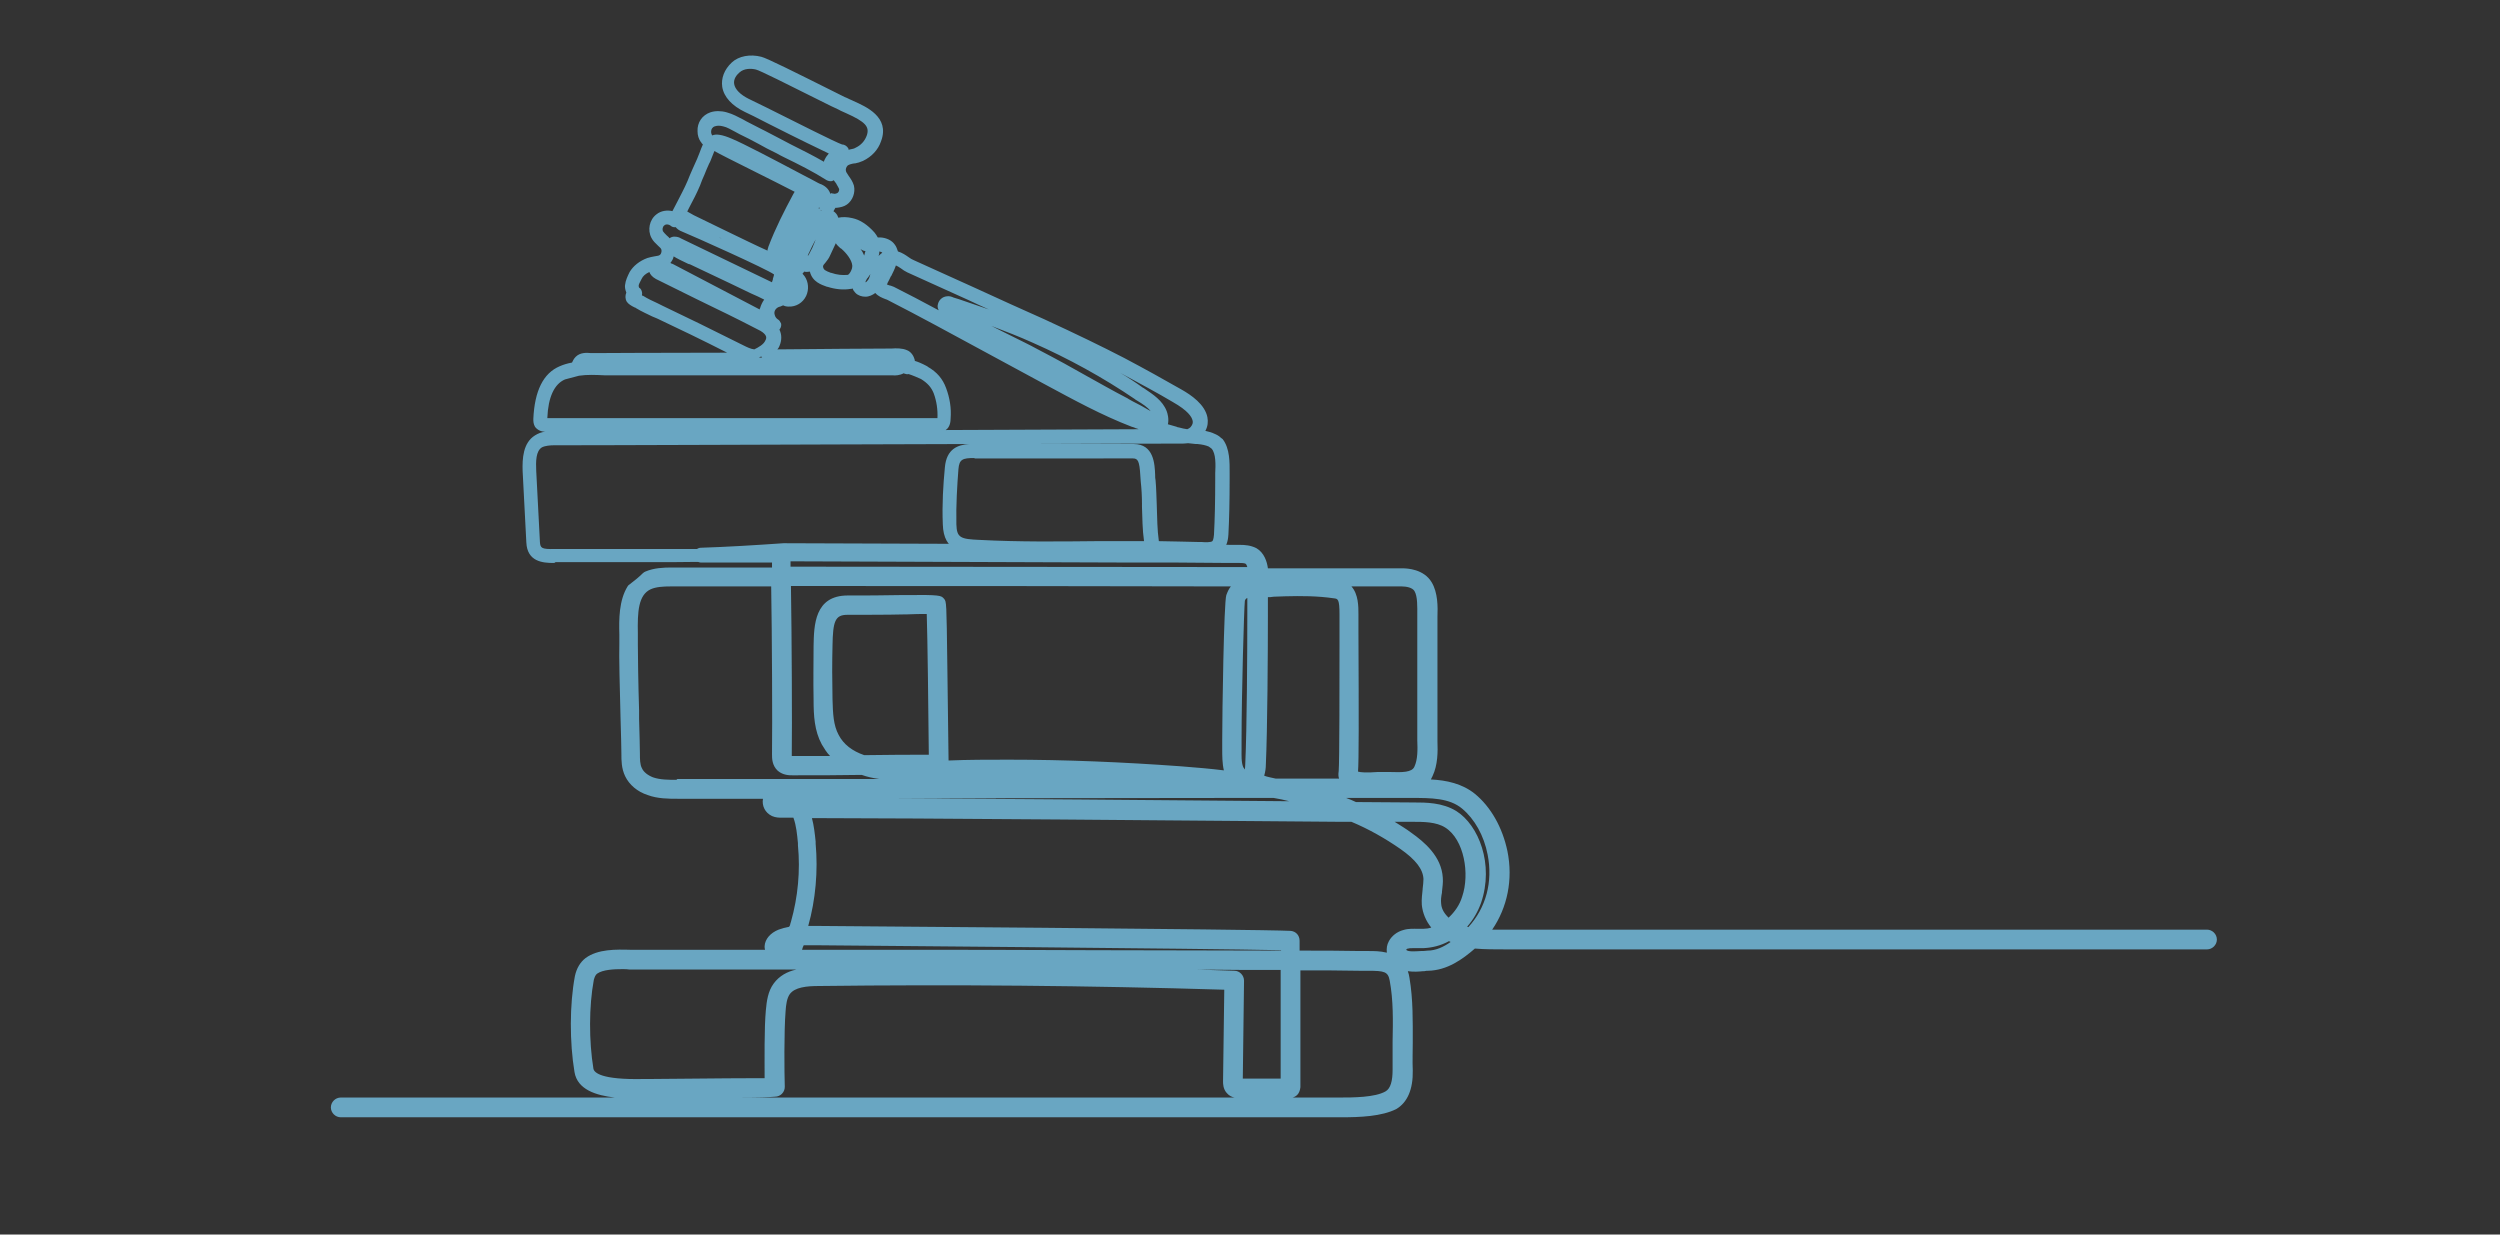<?xml version="1.0" encoding="utf-8"?>
<!-- Generator: Adobe Illustrator 27.4.1, SVG Export Plug-In . SVG Version: 6.00 Build 0)  -->
<svg version="1.1" id="_x2014_ÎÓÈ_x5F_1" xmlns="http://www.w3.org/2000/svg" xmlns:xlink="http://www.w3.org/1999/xlink"
	 x="0px" y="0px" viewBox="0 0 607.5 300" style="enable-background:new 0 0 607.5 300;" xml:space="preserve">
<rect x="0" y="0" width="607.5" height="300" fill="#333333" stroke="none"/>
<style type="text/css">
	.st0{fill:#FFFFFF;}
	.st1{fill:#69A6C2;}
</style>
<rect x="2718.9" y="-828.3" class="st0" width="2200" height="2200"/>
<path class="st1" d="M134.5,136.8c-2.6,0-6.4-0.3-6.6-5l-0.9-17.3c-0.1-3.1,0.1-6.9,3-8.7c0.8-0.5,1.6-0.8,2.5-0.9
	c-0.1,0-0.1,0-0.1,0c-1,0-1.9-0.5-2.4-1.2c-0.4-0.7-0.4-1.4-0.4-1.8c0,0,0-0.1,0-0.1c0.3-6.8,2.4-11.1,6.4-12.8
	c0.9-0.4,1.9-0.7,3-0.9c0.2-0.4,0.4-0.9,0.9-1.4c1.1-1.1,2.7-1,3.7-0.9c0.3,0,0.5,0,0.7,0c0.9,0,16.6-0.1,32.4-0.1
	c-6.1-3.1-11.7-5.8-17-8.3l-1.2-0.5c-1.2-0.6-2.6-1.2-3.9-2c0,0-0.1,0-0.1-0.1l-0.3-0.1c-0.8-0.4-1.5-0.8-1.9-1.4
	c-0.4-0.7-0.4-1.5-0.1-2.2c-0.3-0.7-0.4-1.5-0.3-1.9c0.1-1,0.6-2.1,1.1-3.1c0.9-1.5,2.4-2.7,4.3-3.4c0.6-0.2,1.2-0.3,1.7-0.4
	c0.8-0.1,1.2-0.2,1.4-0.4c0.4-0.4,0.4-1,0.3-1.3c-0.1-0.3-0.4-0.5-0.8-0.9l-0.1-0.1c-0.5-0.5-1.1-1-1.5-1.8c-1-1.9-0.5-4.4,1.2-5.7
	c1.1-0.9,2.6-1.1,3.9-0.8c0.4-0.8,0.8-1.5,1.2-2.3c0.7-1.4,1.7-3.2,2.5-5.1c0.7-1.8,1.5-3.5,2.3-5.3c0.2-0.5,0.4-1,0.6-1.5
	c0.2-0.6,0.5-1.3,0.8-2c-0.2-0.2-0.4-0.4-0.4-0.5c0,0,0-0.1-0.1-0.1c-0.5-0.7-0.8-1.6-0.8-2.6c-0.1-2.1,1.1-3.9,3.1-4.6
	c1.2-0.4,2.6-0.4,4,0c1.5,0.4,2.7,1.1,3.9,1.7c0.3,0.2,0.6,0.3,0.9,0.5c1.2,0.6,2.3,1.2,3.5,1.8l1,0.5c0.8,0.4,1.5,0.8,2.3,1.2
	c1.3,0.7,2.7,1.4,4,2.1c2.6,1.3,5.4,2.7,8,4.2c0.1-0.4,0.3-0.7,0.4-0.9c0.2-0.4,0.5-0.7,0.8-1.1c-2.5-1.2-6.9-3.3-14.4-7.1l-0.4-0.2
	c-2.5-1.3-4.7-2.4-5.6-2.8c-3.1-1.5-5.1-3.6-5.5-6.1c-0.3-2.1,0.5-4.2,2.3-5.9c1.7-1.6,4.5-2.1,7.2-1.4c1.3,0.3,7.9,3.6,18.9,9.1
	l0.8,0.4c0.4,0.2,0.8,0.4,1.1,0.5c0.4,0.2,0.8,0.4,1.3,0.6l0.2,0.1c3.1,1.4,9,3.9,6.8,9.8c-0.7,2.1-2.3,3.8-4.4,4.8
	c-0.7,0.3-1.3,0.5-1.9,0.6l-0.2,0c-0.7,0.1-1.3,0.3-1.6,0.5c-0.4,0.4-0.6,1-0.4,1.5c0.1,0.3,0.4,0.6,0.6,1c0.5,0.7,1,1.4,1.3,2.4
	c0.4,1.7-0.3,3.6-1.7,4.6c-0.7,0.5-1.6,0.7-2.5,0.8c0,0-0.2,0-0.3,0c-0.1,0.2-0.3,0.5-0.4,0.7c0,0,0,0.1-0.1,0.1
	c0.6,0.4,1,0.9,1.2,1.6c1-0.2,2.1-0.2,3.4,0.1c1.9,0.4,3.7,1.6,5.4,3.5c0.3,0.4,0.6,0.8,0.8,1.2c0.2,0,0.5,0,0.7,0
	c1.4,0.1,2.7,0.7,3.4,1.7c0.4,0.5,0.6,1.1,0.8,1.7c1,0.3,1.9,0.9,2.6,1.4c0.4,0.3,0.9,0.6,1.2,0.7l6.4,2.9c1.4,0.6,2.8,1.3,4.2,1.9
	c1.4,0.6,2.8,1.3,4.2,1.9c6.1,2.8,11.8,5.4,17,7.7c7.8,3.6,14,6.6,19.4,9.4c5.1,2.7,9.6,5.2,13.8,7.6c2.5,1.4,5.8,3.7,6.4,6.8
	c0.2,1.1,0.1,2.2-0.5,3.3c0.9,0.2,1.6,0.4,2.2,0.7c0.5,0.2,1.1,0.5,1.6,1c0.1,0.1,0.3,0.2,0.4,0.3c1.8,2.3,1.7,5.8,1.7,8.3
	c0,0.5,0,0.9,0,1.3c0,5.6-0.1,9.8-0.3,13.6c-0.1,1.8-0.6,3.1-1.5,3.9c-1.4,1.3-3.3,1.2-5.1,1.1c-0.3,0-0.6,0-0.9,0
	c-2.8-0.1-5.7-0.2-8.8-0.2c0,0.1-0.1,0.3-0.2,0.4c-0.2,0.3-0.5,0.4-0.9,0.4l-0.9,0c-0.1,0-0.2,0-0.3,0h-4.6l-111.9,1.1H135
	C134.8,136.8,134.6,136.8,134.5,136.8z M235.5,107.9c-20.3,0.1-43.3,0.1-62.1,0.2c-22,0.1-38.5,0.1-38.7,0.1c-1,0-2.2,0.1-3,0.5
	c-1.5,0.9-1.5,3.4-1.4,5.7l0.9,17.3c0.1,1.5,0.4,1.8,3.7,1.7h97.2c-1.7-0.9-2.9-2.6-3-6c-0.2-4.9,0.1-9.6,0.5-13.8
	C230,109,232.8,108.1,235.5,107.9z M291,131.7c0.1,0,0.3,0,0.5,0c0.1,0,0.3,0,0.4,0c1,0.1,2.4,0.1,2.7-0.2c0.1-0.1,0.3-0.4,0.4-1.6
	c0.2-3.8,0.3-8,0.3-13.5c0-0.2,0-0.4,0-0.7c0-0.2,0-0.3,0-0.5c0-0.1,0-0.2,0-0.2c0.1-2,0.2-4.8-0.9-6c-0.1-0.1-0.4-0.3-0.7-0.5
	c-0.7-0.3-1.6-0.5-2.7-0.6l-0.4,0c-0.6-0.1-1.2-0.1-1.9-0.2c-0.7,0.1-1.4,0.1-2.1,0.1l-0.2,0c-0.3,0-0.6,0-0.8,0
	c-0.7,0-16.2,0-37,0.1c1.5,0,3,0,4.5,0l22.4,0c4.9,0,5.1,4.9,5.2,7.5c0,0.5,0,0.9,0.1,1.3c0.2,2.1,0.2,4.2,0.3,6.2l0,0.1
	c0.1,2.8,0.1,5.7,0.5,8.5C285.3,131.6,288.3,131.6,291,131.7C291,131.7,291,131.7,291,131.7z M236.8,111.3c-2.9,0-3.7,0.3-3.9,2.7
	c-0.3,3.9-0.6,8.6-0.5,13.4c0.1,3.3,1,3.6,5.7,3.8c9.5,0.5,19.1,0.4,28.3,0.3c3.8,0,7.7,0,11.6,0c-0.4-2.8-0.4-5.6-0.5-8.3l0-0.8
	c0-1.8-0.1-3.6-0.3-5.4c0-0.5-0.1-0.9-0.1-1.4c-0.2-3.6-0.6-4.2-1.8-4.2H260c-6.6,0-14.1,0-21.3,0H236.8z M225.3,89
	c0,0,0.1,0,0.1,0.1c2.3,1.3,3.7,3,4.5,5.2c0.9,2.4,1.3,4.9,1.1,7.4c0,0.6-0.1,2.1-1.2,2.8l46.9-0.2c-0.2-0.1-0.3-0.1-0.5-0.2
	c0,0-0.1,0-0.1,0c-0.4-0.2-0.7-0.3-1.1-0.4c-7.3-2.8-14.2-6.6-20.9-10.2l-26.8-14.5c-3.9-2.1-7.9-4.2-11.6-6.1
	c-0.1,0-0.1-0.1-0.2-0.1l-0.3-0.1c-0.8-0.3-1.8-0.7-2.5-1.5c-0.7,0.5-1.5,0.9-2.4,0.9c-0.9,0-1.8-0.3-2.4-0.9
	c-0.3-0.3-0.6-0.7-0.7-1.1c-0.2,0.1-0.4,0.1-0.5,0.1c-1.8,0.3-3.7,0.1-5.6-0.5c0,0-0.1,0-0.1,0c-1.4-0.5-3.6-1.2-4.2-3.7
	c-0.5,0.1-1,0.1-1.4,0c-0.1,0.1-0.1,0.2-0.2,0.3c-0.1,0.1-0.1,0.1-0.2,0.2c0.2,0.2,0.3,0.4,0.5,0.6c1,1.4,1.1,3.3,0.4,4.8
	c-0.8,1.7-2.5,2.7-4.3,2.6c-0.5,0-0.9-0.1-1.3-0.3c-0.2,0.1-0.5,0.2-0.7,0.3c-0.7,0.1-1.3,0.7-1.4,1.3c-0.1,0.6,0.2,1.4,0.8,1.8
	c0.4,0.2,0.6,0.6,0.8,1c0.1,0.4,0,0.9-0.2,1.2c-0.1,0.1-0.1,0.2-0.2,0.3c0.6,1.2,0.6,2.6,0,4c-0.1,0.3-0.3,0.6-0.5,0.8
	c8.4-0.1,24.7-0.2,26.8-0.2c0.1,0,0.2,0,0.3,0c0.2,0,0.4,0,0.6,0c1.2-0.1,2.7-0.1,3.8,0.4c0.8,0.3,1.5,1.1,1.8,2.1
	c0.1,0.2,0.1,0.4,0.1,0.5C223,87.9,224,88.3,225.3,89L225.3,89z M283.8,103.1c0.6,0.2,1.5,0.4,2.1,0.6l0.2,0.1
	c0.2,0,0.3,0.1,0.5,0.1c0.6,0.2,1.3,0.3,1.9,0.4c0.3-0.1,0.6-0.3,0.8-0.5c0.6-0.7,0.6-1.2,0.5-1.6c-0.2-0.9-1.1-2.4-4.8-4.5
	c-3.7-2.2-7.8-4.4-12.8-7.1c1.9,1.1,3.7,2.3,5.5,3.6l0.2,0.1c0.1,0.1,0.2,0.1,0.3,0.2c1.9,1.3,4.3,2.8,5.3,5.4
	C283.7,100.4,284.1,101.8,283.8,103.1z M132.9,102.2L132.9,102.2L132.9,102.2z M140.7,91.3c-1.5,0.4-3.1,0.8-3.4,0.9
	c-2.6,1.1-4.1,4.3-4.3,9.4c9.2,0,79.4,0,94.8,0c0,0,0,0,0,0c0.1-2-0.2-4.1-0.9-6c-0.6-1.5-1.5-2.5-3.1-3.5c-0.4-0.2-2.3-1-3-1.2
	c-0.3,0.1-0.7,0-1-0.1c-0.1,0-0.1-0.1-0.2-0.1c-0.9,0.5-2.1,0.6-2.7,0.5c-1.9,0-24.9,0-40,0c-7.1,0-12.6,0-14,0h-13.4
	c-0.6,0-1.2,0-1.8,0l-0.8,0C144.8,91.1,142.7,91,140.7,91.3z M240.9,79.2c1.4,0.7,2.8,1.4,4.2,2.1c2.8,1.4,5.1,2.5,7.1,3.6
	c4.6,2.4,8.6,4.6,12.1,6.6c2.9,1.6,6.2,3.5,9.7,5.3l0.3,0.2c0.3,0.2,0.6,0.3,0.9,0.5c1.4,0.7,2.9,1.5,4.4,2.4
	c-0.8-1-1.9-1.7-3.2-2.5c-0.2-0.1-0.3-0.2-0.5-0.3l-0.1-0.1c-7.8-5.3-16.2-9.9-24.8-13.7C247.7,81.8,244.3,80.5,240.9,79.2z
	 M184.4,86.9h0.8c-0.1-0.1-0.2-0.2-0.2-0.3C184.8,86.7,184.6,86.8,184.4,86.9z M156,71.8c0.1,0,0.2,0.1,0.3,0.1
	c1.1,0.7,2.4,1.3,3.5,1.8c0.4,0.2,0.8,0.4,1.2,0.6c5.7,2.7,11.8,5.7,19.4,9.5c1.2,0.6,2,1,2.9,1.1c1-0.5,2.3-1.2,2.7-2.2
	c0-0.1,0.1-0.1,0.1-0.2c0.2-0.5,0.2-1.2-1.3-2.1c-1.9-1-6.6-3.4-11.6-5.8l-4.1-2c-4.2-2.1-7.9-3.9-9.7-4.8c-0.9-0.5-1.4-1.1-1.6-1.7
	c-0.9,0.4-1.6,1-1.9,1.7c-0.5,0.9-0.7,1.4-0.7,1.6c0,0.1,0,0.3,0.1,0.5c0.2,0.1,0.4,0.3,0.5,0.5c0.2,0.4,0.3,0.8,0.2,1.3
	C156,71.7,156,71.8,156,71.8z M188.1,78.3L188.1,78.3C188.1,78.3,188.1,78.3,188.1,78.3z M183.4,77.2c0.7,0.3,1.3,0.7,1.8,0.9
	c0,0,0,0,0,0L183.4,77.2C183.4,77.2,183.4,77.2,183.4,77.2C183.4,77.2,183.4,77.2,183.4,77.2z M215.5,69.1c0.2,0.1,0.4,0.2,0.8,0.3
	l0.1,0c0.3,0.1,0.5,0.2,0.8,0.3c3.2,1.6,7,3.6,10.9,5.7c-0.3-0.6-0.3-1.1-0.2-1.4c0.2-1.1,1.1-1.9,2.2-2c0.6-0.1,1.2,0.1,1.6,0.3
	l1.3,0.4c2.4,0.8,4.9,1.7,7.3,2.5c-1.6-0.7-3.3-1.5-5-2.3c-1.4-0.6-2.8-1.3-4.2-1.9c-1.4-0.6-2.8-1.3-4.2-1.9l-6.4-2.9
	c-0.6-0.3-1.1-0.6-1.6-1c-0.4-0.3-0.8-0.5-1.2-0.7c-0.3,0.9-0.7,1.7-1.1,2.5c0,0,0,0.1-0.1,0.1c-0.3,0.7-0.6,1.2-0.8,1.6
	C215.6,69,215.6,69,215.5,69.1z M162.9,63.9c0.1,0.1,0.3,0.1,0.4,0.2l0.1,0l21.2,11.1c0-0.1,0-0.2,0.1-0.3c0.2-0.7,0.5-1.4,1-2.1
	c-1-0.5-2-1-3.2-1.5c-1.6-0.8-3.4-1.6-5.2-2.5c-3.8-1.8-8.4-4-9.7-4.6c0,0,0,0-0.1,0c-0.1,0-0.2-0.1-0.3-0.1
	c-1.5-0.7-2.7-1.3-3.5-1.8C163.6,62.9,163.3,63.4,162.9,63.9z M154.2,71.9C154.2,71.9,154.2,71.9,154.2,71.9
	C154.2,71.9,154.2,71.9,154.2,71.9z M154.9,71.3L154.9,71.3L154.9,71.3z M210.4,68.8L210.4,68.8L210.4,68.8z M211.5,66.6
	c-0.3,0.4-0.5,0.8-0.8,1.1c-0.2,0.3-0.4,0.7-0.4,0.9c0.1,0,0.3-0.1,0.3-0.2C211.1,68,211.3,67.4,211.5,66.6z M163.9,57.5
	c0.8,0,1.4,0.3,1.5,0.4l22.2,10.7c0-0.2,0.1-0.4,0.2-0.6l0-0.2c0.1-0.3,0.3-1,0.3-1.1c-1.7-1.3-19.6-9.3-22.3-10.4
	c-0.8-0.3-1.3-0.7-1.6-1.1c-0.5,0.1-1-0.1-1.3-0.4c-0.4-0.3-1.1-0.4-1.5,0c-0.4,0.3-0.5,1-0.3,1.4c0.2,0.3,0.5,0.6,0.8,0.9
	c0,0,0.1,0.1,0.1,0.1c0.2,0.2,0.5,0.4,0.7,0.7C163.1,57.6,163.5,57.5,163.9,57.5z M201.9,66.3c0.1,0,0.1,0,0.1,0
	c1.4,0.5,2.7,0.6,3.9,0.5c0,0,0.1,0,0.1,0c0.4-0.1,1.2-1.4,1.1-2.3c-0.1-1.3-1.4-3-2.7-4.1l-0.2-0.1c0,0-0.1-0.1-0.1-0.1
	c-0.3-0.3-0.7-0.6-1-1.1c0,0,0,0,0,0c0,0,0,0,0,0c-0.5,1.1-1,2.1-1.4,3c-0.3,0.7-0.7,1.2-1.1,1.7c-0.2,0.2-0.3,0.4-0.5,0.6
	c-0.1,0.2-0.1,0.3-0.1,0.4C200.1,65.6,200.6,65.8,201.9,66.3z M213.7,61.1c0,0.4-0.1,0.8-0.2,1.1c0.1-0.1,0.2-0.2,0.3-0.3
	c0,0,0,0,0,0c0.2-0.2,0.4-0.3,0.6-0.5c0,0,0,0,0,0C214.3,61.3,214.1,61.2,213.7,61.1z M209.1,60.5c0.4,0.5,0.7,1.1,0.9,1.6
	c0.1-0.4,0.2-0.7,0.3-1.1C209.9,61,209.5,60.8,209.1,60.5z M198.2,58.2c-0.6,1.1-1.1,2.1-1.6,3.2c-0.1,0.2-0.3,0.5-0.3,0.8
	c0.2-0.2,0.4-0.6,0.7-1.2c0.3-0.5,0.5-1,0.7-1.5C197.9,59,198.1,58.6,198.2,58.2z M168.6,52.3C168.6,52.3,168.6,52.3,168.6,52.3
	c0.6,0.3,3.7,1.8,7.4,3.6l5.8,2.8c1.6,0.8,3.2,1.5,4.7,2.2c0-0.4,0.2-0.7,0.2-0.9c1.7-4.5,3.9-8.8,6.1-12.9l0.3-0.5
	c-2.1-1.1-6.5-3.3-9.5-4.8c-5.6-2.8-8.8-4.4-10-5.1c-0.2,0.5-0.4,1-0.6,1.5c-0.2,0.5-0.4,1.1-0.7,1.6c-0.4,0.9-0.8,1.8-1.1,2.6
	c-0.4,0.9-0.8,1.8-1.1,2.7c-0.8,1.9-1.7,3.6-2.6,5.3l-0.2,0.4c-0.1,0.2-0.2,0.4-0.3,0.6C167.5,51.7,168.1,52,168.6,52.3
	C168.6,52.2,168.6,52.2,168.6,52.3z M174.7,57.7c0.2,0.1,0.5,0.2,0.7,0.3l-0.4-0.2C174.9,57.8,174.8,57.7,174.7,57.7
	C174.7,57.7,174.7,57.7,174.7,57.7C174.7,57.7,174.7,57.7,174.7,57.7z M168.7,52.3C168.7,52.3,168.7,52.3,168.7,52.3
	C168.7,52.3,168.7,52.3,168.7,52.3z M168.1,52.1C168.1,52.1,168.1,52.1,168.1,52.1C168.1,52.1,168.1,52.1,168.1,52.1z M168.1,52.1
	C168.1,52.1,168.1,52.1,168.1,52.1C168.1,52.1,168.1,52.1,168.1,52.1z M199.4,51c0.1,0.1,0.1,0.2,0.1,0.3c0-0.1,0.1-0.1,0.1-0.2
	c0,0,0,0,0,0C199.5,51.1,199.5,51.1,199.4,51z M198.9,50.6c0.1,0,0.2,0.1,0.3,0.2c-0.1-0.1-0.1-0.3-0.1-0.4
	C199,50.4,199,50.5,198.9,50.6z M202.2,47c0.2,0,0.5,0.1,0.6,0.1c0.2,0,0.5-0.1,0.7-0.2c0.3-0.2,0.5-0.7,0.4-1
	c-0.1-0.3-0.4-0.7-0.6-1.1l-0.1-0.2c-0.2-0.3-0.4-0.5-0.6-0.8c-0.1,0.1-0.3,0.1-0.4,0.2c-0.4,0.1-0.9,0-1.3-0.2
	c-3.3-2.1-6.9-3.9-10.4-5.6c-0.6-0.3-1.2-0.6-1.7-0.9c-0.8-0.4-1.6-0.8-2.4-1.2c-0.7-0.4-1.5-0.8-2.2-1.2c-1.5-0.8-3-1.6-4.5-2.3
	l-1.1-0.6c-1-0.5-1.9-1.1-2.9-1.3c-0.8-0.2-1.4-0.2-2,0c-0.6,0.2-0.9,0.7-0.9,1.3c0,0.4,0.1,0.6,0.2,0.8c0,0,0,0.1,0.1,0.1
	c0,0,0,0,0,0c0.9-0.4,2.4-0.2,4.7,0.8c2.9,1.2,10.3,5.1,17.1,8.7l2.3,1.2c1.1,0.6,2.2,1.2,2.4,1.2c1.1,0.5,1.9,1.3,2.2,2.4
	C201.8,46.9,202,46.9,202.2,47z M201.4,42.7C201.4,42.7,201.4,42.7,201.4,42.7C201.4,42.7,201.4,42.7,201.4,42.7z M204.6,35.1
	c0.6,0,1.2,0.4,1.5,0.9c0.1,0.1,0.1,0.2,0.1,0.4c0.1,0,0.3-0.1,0.4-0.1c0.6-0.1,1-0.2,1.3-0.4c1.3-0.6,2.2-1.6,2.7-2.9
	c0.8-2.2-0.3-3.4-5-5.5c-0.6-0.3-1.2-0.5-1.7-0.8l-0.4-0.2c-0.4-0.2-0.9-0.4-1.5-0.7l-0.2-0.1c-11.2-5.6-17.2-8.6-18.1-8.8
	c-1.2-0.3-2.9-0.3-4,0.7c-0.7,0.6-1.5,1.6-1.3,2.8c0.2,1.3,1.5,2.6,3.5,3.6c0.8,0.4,2.3,1.1,4.3,2.1l2,1
	C193.2,29.6,203.1,34.6,204.6,35.1z"/>
<path class="st1" d="M325.9,271.5H82.8c-1.3,0-2.4-1.1-2.4-2.4s1.1-2.4,2.4-2.4h66.6c-4.5-0.5-9.1-1.9-9.8-6.2
	c-1.2-7.2-1.2-16.4,0.1-23.3c0.4-1.9,1.3-3.4,2.6-4.4c3-2.2,7.4-2.1,11-2c0.7,0,1.3,0,1.9,0c4.7,0,9.5,0,14.1,0h16.6
	c-0.1-0.3-0.1-0.6-0.1-0.9c0.1-1.7,1.4-3.2,3.4-4c0.8-0.3,1.6-0.5,2.6-0.7c0-0.1,0-0.2,0.1-0.2l0.1-0.3c0.1-0.3,0.1-0.5,0.2-0.7
	c1.7-6,2.3-12.4,1.7-18.6l0-0.5c-0.2-2.1-0.4-4.3-1.1-6.2c-0.7,0-1.2,0-1.7,0l-1,0c-0.7,0-1.6,0-2.5-0.4c-1.7-0.8-2.5-2.5-2.2-4.2
	h-20.7c-2.2,0-4.9,0-7.3-0.9c-2.5-0.8-4.5-2.5-5.5-4.6c-0.9-1.9-0.9-3.8-0.9-5.4c0-1.6-0.1-4.8-0.2-8.4c-0.2-7.4-0.4-15.6-0.3-18.3
	c0-0.5,0-1,0-1.5c0-0.3,0-0.6,0-0.9c-0.1-3.6-0.1-8.2,2-11.6c0.1-0.2,0.3-0.4,0.5-0.5c1.3-1,2.3-1.8,3.2-2.7
	c0.2-0.2,0.4-0.3,0.6-0.4c2.1-0.9,4.4-1,6.5-1h24.3c0-0.5,0-0.9,0-1.2c-6,0-11.7,0-17.2,0c-1,0-1.8-0.8-1.8-1.8s0.8-1.8,1.7-1.8
	c6.3-0.2,12.9-0.6,20.1-1.1c0,0,0.1,0,0.1,0c29.2,0.1,62.2,0.2,84.6,0.3l10.9,0c9.1,0.1,15,0.1,15.3,0.1c1.2,0,2.6,0.1,4,0.8
	c1.9,1.1,2.6,3.3,2.8,4.9h6.8c15.2,0,25.3,0,25.9,0c1.2,0,5.2,0.2,7.1,3.4c1.5,2.5,1.5,5.9,1.4,8.4v28.6c0,0.2,0,0.5,0,0.8
	c0,0.3,0,0.6,0,0.8c0.1,2.5,0.1,5.8-1.2,8.5c-0.1,0.3-0.3,0.5-0.4,0.8c3.8,0.2,7.6,1,10.7,3.5c3.9,3.2,6.7,8.2,7.9,13.9
	c1.4,6.9,0,13.7-3.7,19.1c1.2,0,2.3,0,3.5,0h169.9c0.1,0,0.2,0,0.3,0c1.3,0,2.4,1.1,2.4,2.4c0,1.3-1.1,2.4-2.4,2.4H365.9
	c-2.7,0-5.1,0-7.5-0.2c-3,2.6-6.7,5.3-11.4,5.4c-0.2,0-0.6,0-0.9,0.1l-0.3,0c-1,0.1-2.3,0.2-3.7,0c0.2,0.5,0.3,1,0.4,1.6
	c0.9,5.3,0.8,10.6,0.8,15.8c0,2.1-0.1,4.4,0,6.7c0.1,4.6-1.3,7.8-4,9.4C335.7,271.3,330.5,271.5,325.9,271.5z M314.1,266.7h11.4
	c3.2,0,8.6,0,11.2-1.5c1.2-0.7,1.7-2.5,1.7-5.2c0-2.4,0-4.8,0-6.9c0.1-4.9,0.2-10-0.7-14.8c-0.4-2.2-1.3-2.4-5.2-2.4c0,0,0,0,0,0
	c-0.7,0-1.3,0-2,0c-4.7-0.1-9.5-0.1-14.1-0.1H316v13.5c0,2.6,0,4.9,0,6.8c0,1.5,0,2.7,0,3.8c0,0.8,0,1.5,0,2.1c0,0.5,0,0.9,0,1.2
	v0.9c0,0,0,0.1,0,0.1C315.8,266,314.8,266.5,314.1,266.7z M179,266.7h121c-0.6-0.1-1.3-0.4-1.9-1.1c-0.9-1-0.9-2.3-0.9-2.8l0.3-22.3
	c-32.8-1-65.9-1.3-98.5-0.9c-3,0-5.9,0.3-7.1,2c-0.7,1-0.9,2.6-1,4.1c-0.4,4.9-0.3,15.2-0.2,18.2l0,0.2c0,0.6-0.2,1.2-0.7,1.7
	c-0.4,0.4-1,0.7-1.7,0.7l0,0C187.6,266.6,183.8,266.7,179,266.7z M302,263.1L302,263.1L302,263.1z M151.2,235.5
	c-1.9,0-4.7,0.1-6.1,1.1c-0.4,0.3-0.6,0.8-0.8,1.5c-1.2,6.4-1.2,14.9-0.1,21.6c0.2,1,2,2.7,12,2.5h1.3c4,0,18.3-0.2,26-0.2l2.3,0
	c0-4.5-0.1-12.2,0.3-16.5c0.2-2.2,0.5-4.6,1.9-6.5c1.4-1.9,3.3-2.9,5.5-3.4h-24.4c-4.5,0-9.2,0-13.9,0h-0.1c-0.3,0-0.8,0-1.2,0
	c-0.3,0-0.6,0-0.9,0C152.5,235.5,151.9,235.5,151.2,235.5z M300,235.9c1.2,0,2.3,1.1,2.3,2.4l-0.3,23.8l9.2,0c0-3.8,0-12.6,0-26.4
	h-0.4c-6.3,0-12.8,0-19.9-0.1C293.9,235.7,297,235.8,300,235.9C300,235.9,300,235.9,300,235.9z M332.5,231.1c1.3,0,2.9,0,4.5,0.4
	c-0.1-1,0-1.9,0.5-2.8c0.7-1.3,2-2.3,3.5-2.7c1.3-0.4,2.5-0.3,3.6-0.3l0.1,0c0.5,0,0.9,0,1.2,0c0.6,0,1.3-0.1,1.9-0.3
	c-1.3-1.6-2.1-3.5-2.3-5.5c-0.1-1.4,0.1-2.7,0.2-3.8l0-0.1c0.1-0.9,0.2-1.7,0.2-2.4c-0.1-2.4-1.9-4.7-5.6-7.3
	c-3.6-2.5-7.6-4.8-11.9-6.6l-2.6,0c-34.5-0.3-104.8-0.9-128.5-0.9c0.5,1.9,0.7,3.8,0.9,5.7l0,0.5c0.6,6.6,0,13.6-1.8,20
	c0,0,0,0,0.1,0l2,0c0.9,0,107.2,0.8,115.1,1.2c1.3,0.1,2.2,1.1,2.2,2.4v2.4h0.5c4.7,0,9.5,0,14.2,0.1H332.5
	C332.5,231.1,332.5,231.1,332.5,231.1z M341.7,230.8c0.4,0.5,2,0.4,3.6,0.3l0.5,0c0.4,0,0.8-0.1,1.1-0.1h0c2,0,3.9-0.9,5.6-2.1
	c-0.1-0.1-0.3-0.1-0.4-0.2c-2,1.1-4.1,1.6-6.2,1.7c0,0,0,0,0,0c-0.5,0-1,0-1.5,0c0,0-0.1,0-0.1,0c-0.3,0-0.6,0-0.9,0
	c-0.5,0-0.9,0-1.2,0.1C342,230.5,341.8,230.6,341.7,230.8z M194.9,230.8l20.9,0c15.9,0,32.5,0,50.6,0.1c17.9,0,31.6,0.1,44.5,0.1
	h0.4v-0.1c-17.3-0.4-111.8-1.2-112.6-1.2h-1c-0.1,0-0.2,0-0.3,0c-0.7,0-1.4,0-2.1,0C195.1,230.1,195,230.4,194.9,230.8z
	 M356.5,225.2c0.1,0,0.2,0,0.3,0.1c4.3-4.7,6-11,4.7-17.6c-0.9-4.7-3.2-8.7-6.2-11.2c-3.1-2.6-7.6-2.6-12.3-2.6l-15.9,0
	c0.8,0.3,1.6,0.6,2.4,1l14,0.1c3,0,7,0,10.4,2.1c5.4,3.4,9.2,12.9,6,22.3C359.1,221.6,358,223.5,356.5,225.2z M350.2,219.6
	c0.1,1.5,1,2.6,1.8,3.4c1.5-1.4,2.7-3.1,3.3-5.1c1.9-5.5,0.5-13.9-4.1-16.8c-2.2-1.4-5.3-1.4-7.9-1.4l-2.8,0c-0.5,0-1,0-1.6,0
	c1.4,0.9,2.8,1.7,4.1,2.7c3.1,2.2,7.3,5.7,7.6,10.9c0.1,1.2-0.1,2.3-0.2,3.4l0,0.2C350.2,217.9,350.1,218.7,350.2,219.6
	C350.2,219.5,350.2,219.5,350.2,219.6z M189.5,195C189.5,195,189.5,195,189.5,195C189.5,195,189.5,195,189.5,195z M217.9,194
	c24.8,0.1,61.9,0.4,95.4,0.7c-1.2-0.3-2.5-0.6-3.8-0.8l-9.4,0C275.3,193.9,244.1,194,217.9,194z M164.7,189.3c2.1,0,22.5,0,49,0
	c-1.5-0.2-2.9-0.5-4.3-1c-5.3,0.1-11,0.1-16.8,0.1c0,0,0,0,0,0c-0.8,0-2.3,0-3.6-1.1c-1.4-1.3-1.4-3-1.4-4c0.1-7.1,0-29.3-0.2-40.8
	h-11.7c-5.4,0-9.3,0-11.3,0l-1.4,0c-1.8,0-3.6,0.1-4.9,0.7c-3,1.4-3.2,5.5-3.1,10.7l0,1c0,0.6,0,1.2,0,1.7c0,2.4,0.1,9.7,0.3,16
	l0,2.1c0.1,3.7,0.2,6.8,0.2,8.5c0,1.2,0,2.6,0.5,3.5c0.4,0.9,1.4,1.7,2.7,2.2c1.7,0.6,3.9,0.6,5.7,0.6
	C164.5,189.3,164.6,189.3,164.7,189.3z M310,189.2h3c4.5,0,8.7,0,12.4,0c-0.2-0.5-0.2-1.1-0.1-1.8c0.2-1.7,0.2-23.5,0.2-31.8l0-6.3
	c0-3.7-0.4-3.8-1.3-3.9c-4-0.6-8.1-0.6-11.9-0.5c-0.9,0-1.9,0.1-2.8,0.1l-0.8,0.1c-0.2,0-0.4,0-0.6,0c0,1,0,2.4,0,4.2
	c0,9-0.1,27.9-0.5,36.6c0,0.6-0.1,1.6-0.4,2.6C308,188.8,309.1,189,310,189.2z M330,187.5c0.6,0.2,2.2,0.3,4.7,0.1
	c0.1,0,0.1,0,0.2,0h0.2c0.7,0,1.5,0,2.2,0l0.5,0c3,0.1,5.3,0.1,5.9-1.3c0.8-1.7,0.8-4.1,0.7-6.4c0-0.5,0-1.1,0-1.7v-28.7
	c0-2,0.1-4.6-0.7-5.9c-0.5-0.8-1.9-1.1-3.1-1.1l-12.2,0c1.7,1.9,1.7,4.9,1.7,6.7v4C330.2,175,330.2,185,330,187.5z M245,184.6
	c14,0,28,0.6,41.8,1.6c3.9,0.3,7.4,0.6,10.6,1c-0.4-1.7-0.4-3.6-0.4-5.2c0-0.8,0-1.5,0-2.1c0,0,0-0.1,0-0.1c0-6.5,0.4-33.5,1-35.2
	c0.3-0.8,0.6-1.5,1.1-2.1c-32.7-0.1-77.7-0.1-106.9-0.1c0.2,11.9,0.3,34.2,0.2,40.9c0,0.1,0,0.2,0,0.4c0.1,0,0.1,0,0.2,0
	c3,0,6.1,0,9.1,0c-0.8-0.8-1.4-1.8-2-2.8c-1.8-3.3-2-7-2-10.9c-0.1-4.8,0-9.1,0-13l0-0.1c0.1-4.9,0.2-12.2,8.3-12.2
	c3.9,0,8.7,0,13-0.1l0.8,0c8.8-0.1,8.9,0.1,9.6,0.9c0.6,0.7,0.6,0.7,0.8,16.2c0.1,6.4,0.2,16.1,0.3,23.1
	C235.2,184.6,240.1,184.6,245,184.6z M302.5,146c-0.2,1.7-0.8,22.8-0.8,33.8c0,0.5,0,1,0,1.5l0,0.7c0,1.4-0.1,3.2,0.4,4.4
	c0.1,0.2,0.3,0.4,0.4,0.6c0-0.2,0.1-0.6,0.1-1.3c0.4-8.6,0.5-27.3,0.5-36.4c0-0.1,0-0.2,0-0.3l0-2.7c0-0.4,0-0.7,0-1
	C302.7,145.5,302.6,145.7,302.5,146z M210,183.5L210,183.5c0.1,0,0.2,0,0.3,0c6-0.1,10.9-0.1,15.4-0.1c-0.1-10.7-0.3-28.1-0.5-34.2
	c-1.3,0-3.1,0-4.9,0.1l-0.5,0c-3.9,0.1-9.6,0.1-13.9,0.1c-3,0-3.5,1.6-3.6,7.5v0.1c-0.1,3.9-0.1,8.2,0,12.9c0.1,3.5,0.2,6.3,1.5,8.7
	C205,180.9,207.1,182.5,210,183.5z M192.1,137.7c30.4,0,78,0.1,111,0.1c-0.2-0.7-0.4-0.8-0.4-0.8c-0.3-0.2-1.2-0.2-1.5-0.2
	c-0.3,0-6,0-15.3-0.1c-0.1,0-0.2,0-0.3,0l-10.9,0c-22-0.1-54-0.2-82.6-0.3C192.1,136.8,192.1,137.2,192.1,137.7z"/>
</svg>
